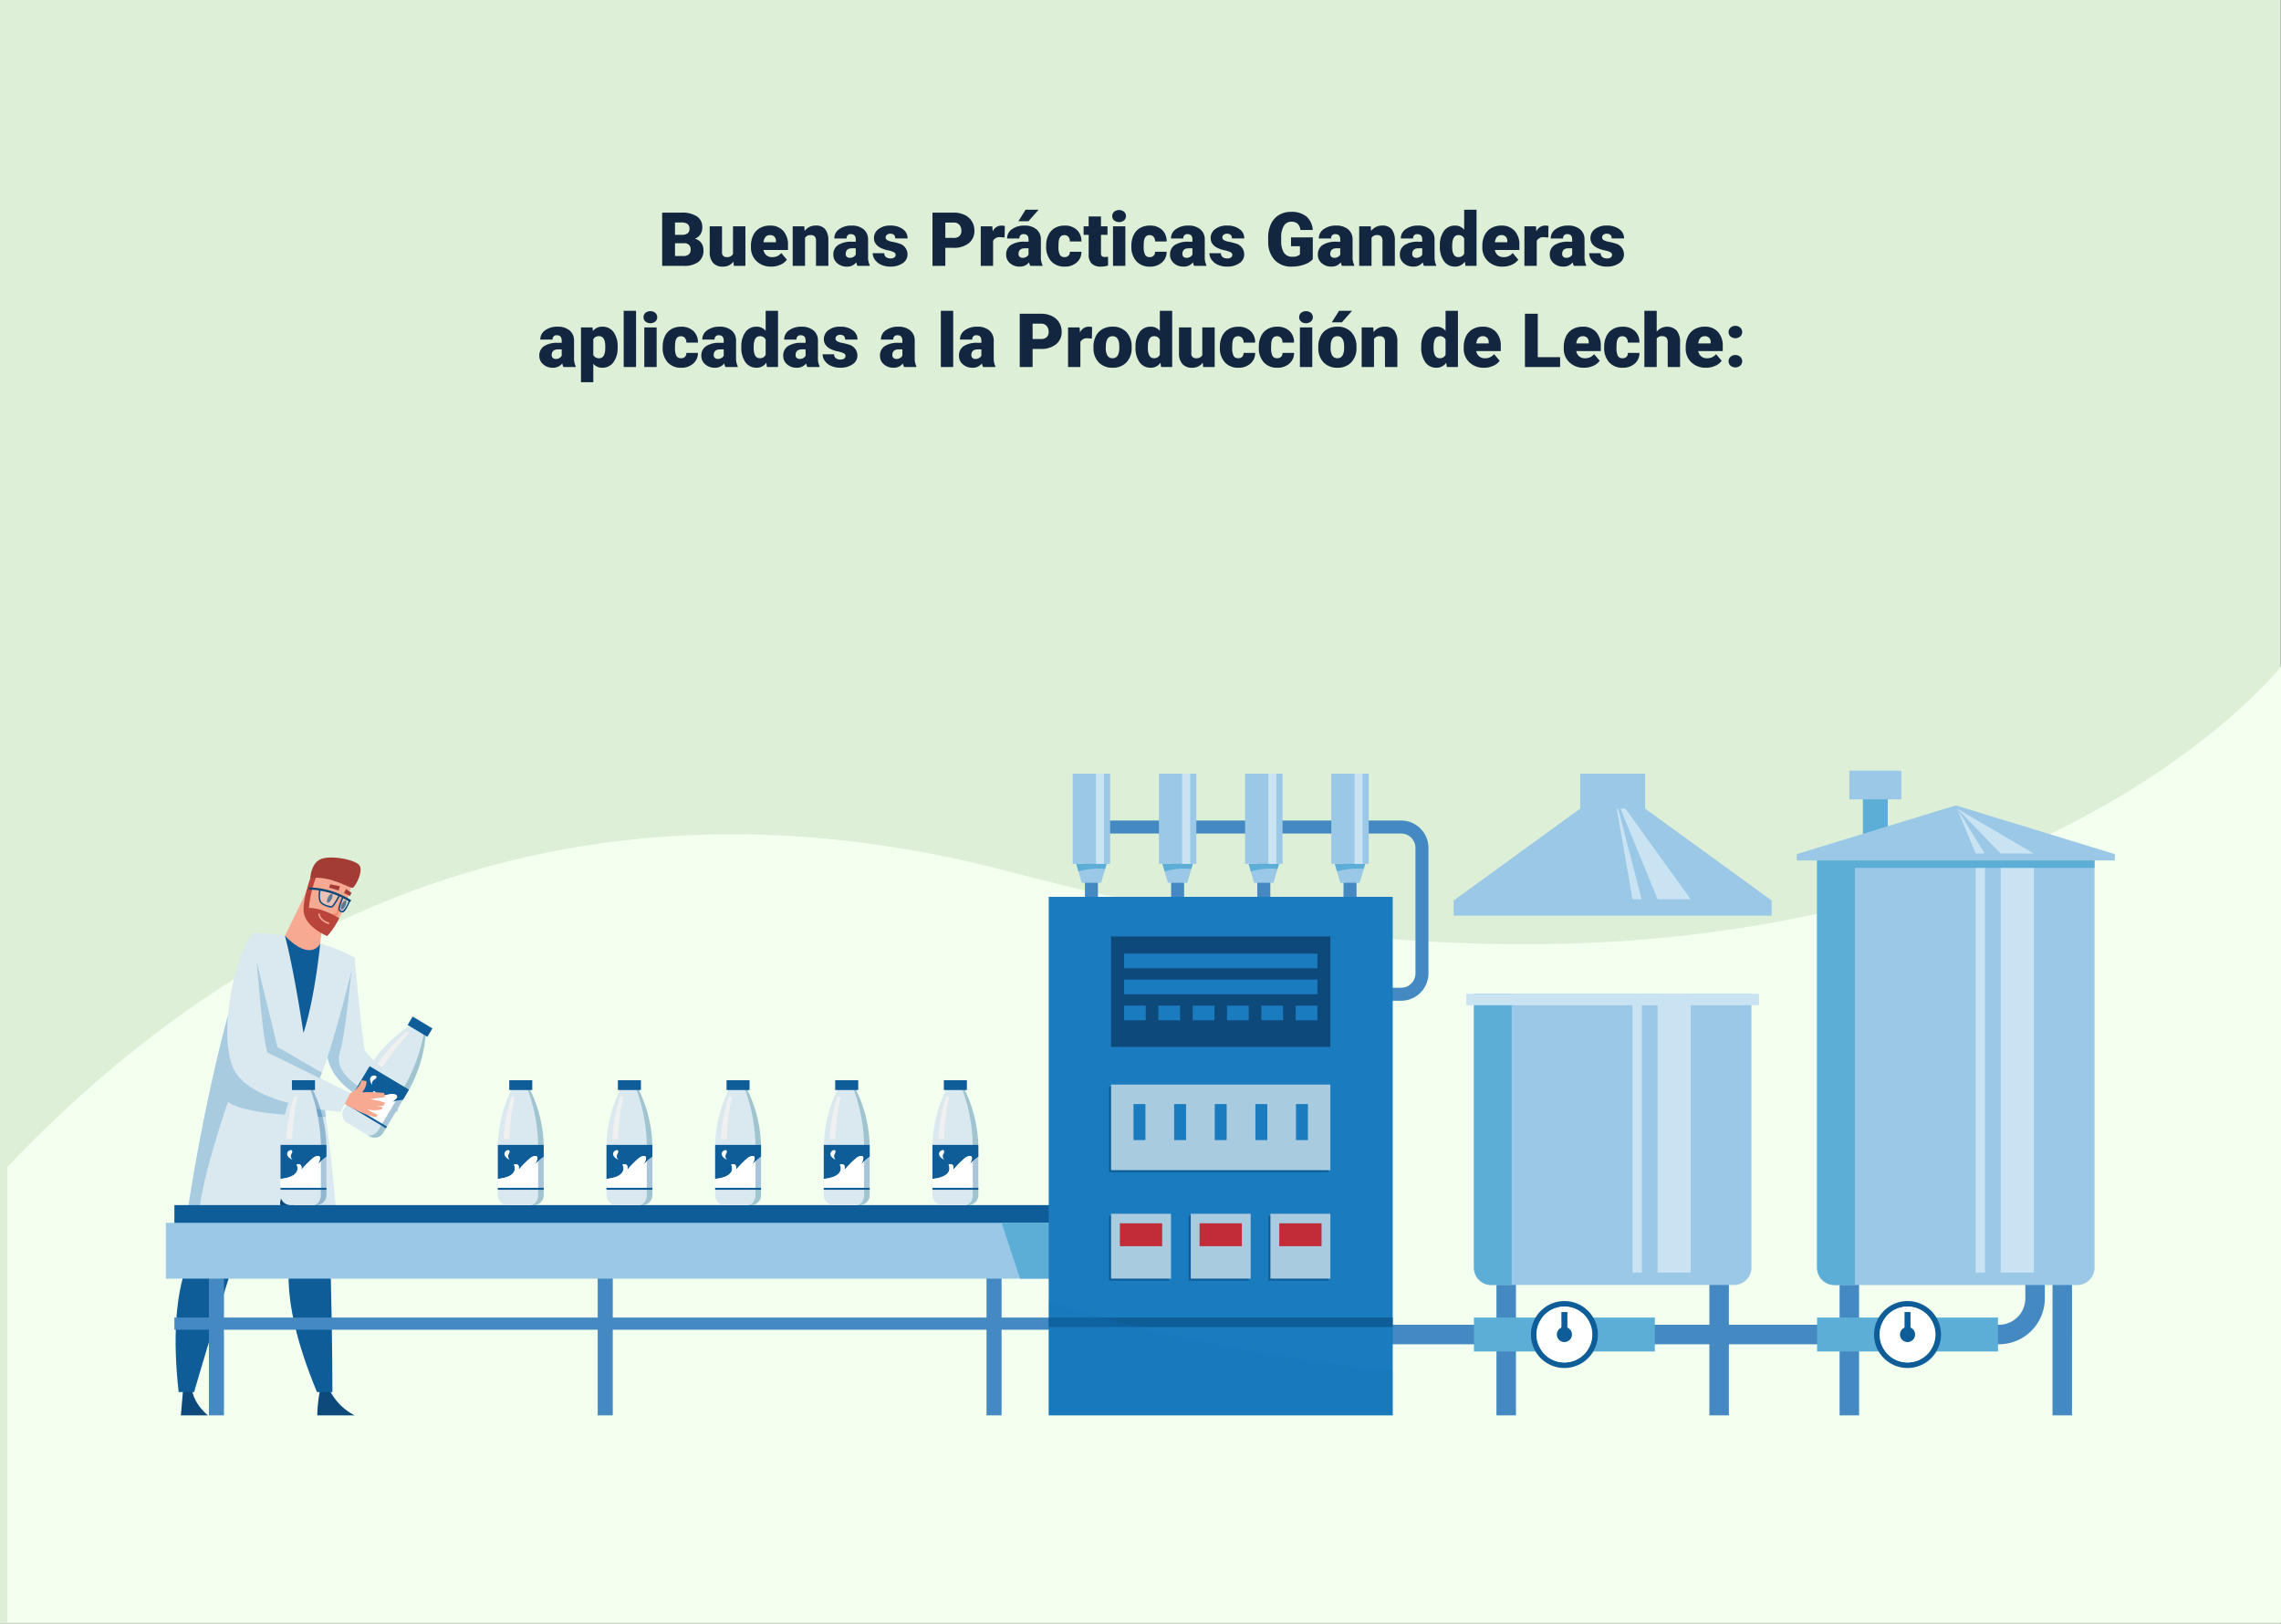 <svg xmlns="http://www.w3.org/2000/svg" xmlns:xlink="http://www.w3.org/1999/xlink" width="609.088" height="433.58" viewBox="0 0 609.088 433.58">
  <rect x="0" y="0" width="609.088" height="433.58" fill="#808080" stroke="none"/>
  <defs>
    <clipPath id="clip-path">
      <rect id="Rectángulo_281707" data-name="Rectángulo 281707" width="520.42" height="172.148" fill="none"/>
    </clipPath>
    <clipPath id="clip-path-2">
      <rect id="Rectángulo_281706" data-name="Rectángulo 281706" width="520.419" height="172.148" fill="none"/>
    </clipPath>
    <clipPath id="clip-path-3">
      <rect id="Rectángulo_281636" data-name="Rectángulo 281636" width="15.756" height="28.157" fill="none"/>
    </clipPath>
    <clipPath id="clip-path-4">
      <rect id="Rectángulo_281638" data-name="Rectángulo 281638" width="2.752" height="3.896" fill="none"/>
    </clipPath>
    <clipPath id="clip-path-5">
      <rect id="Rectángulo_281639" data-name="Rectángulo 281639" width="5.367" height="4.612" fill="none"/>
    </clipPath>
    <clipPath id="clip-path-6">
      <rect id="Rectángulo_281688" data-name="Rectángulo 281688" width="4.447" height="31.316" fill="none"/>
    </clipPath>
    <clipPath id="clip-path-7">
      <rect id="Rectángulo_281691" data-name="Rectángulo 281691" width="4.448" height="31.316" fill="none"/>
    </clipPath>
    <clipPath id="clip-path-12">
      <rect id="Rectángulo_281705" data-name="Rectángulo 281705" width="91.857" height="30.522" fill="none"/>
    </clipPath>
  </defs>
  <g id="Grupo_848033" data-name="Grupo 848033" transform="translate(-181 -1205)">
    <rect id="Rectángulo_281631" data-name="Rectángulo 281631" width="433.58" height="609" transform="translate(181 1638.58) rotate(-90)" fill="#ddefd7"/>
    <path id="Trazado_570937" data-name="Trazado 570937" d="M43.816,19V4.781h5.107A7.232,7.232,0,0,1,53.1,5.787a3.347,3.347,0,0,1,1.431,2.92,3.383,3.383,0,0,1-.508,1.885,2.959,2.959,0,0,1-1.494,1.152,3,3,0,0,1,1.709,1.094,3.18,3.18,0,0,1,.6,1.953,3.765,3.765,0,0,1-1.323,3.14A6.3,6.3,0,0,1,49.588,19Zm3.428-6.045v3.408H49.49a2.136,2.136,0,0,0,1.426-.425,1.487,1.487,0,0,0,.5-1.2,1.576,1.576,0,0,0-1.768-1.787Zm0-2.246h1.787a2.539,2.539,0,0,0,1.6-.411,1.46,1.46,0,0,0,.479-1.185,1.533,1.533,0,0,0-.518-1.3,2.77,2.77,0,0,0-1.67-.4h-1.68Zm15.615,7.148A3.393,3.393,0,0,1,60.037,19.2a3.328,3.328,0,0,1-2.632-1.011,4.251,4.251,0,0,1-.894-2.905V8.434H59.8V15.3a1.183,1.183,0,0,0,1.318,1.357,1.72,1.72,0,0,0,1.611-.811V8.434h3.311V19H62.957Zm10.1,1.338a5.432,5.432,0,0,1-3.936-1.45,5.008,5.008,0,0,1-1.5-3.774V13.7a6.489,6.489,0,0,1,.6-2.861,4.395,4.395,0,0,1,1.753-1.919,5.292,5.292,0,0,1,2.734-.679A4.574,4.574,0,0,1,76.121,9.62a5.43,5.43,0,0,1,1.289,3.853v1.279H70.867a2.372,2.372,0,0,0,.771,1.4,2.3,2.3,0,0,0,1.543.508,2.958,2.958,0,0,0,2.441-1.094l1.5,1.777a4.2,4.2,0,0,1-1.743,1.353A5.891,5.891,0,0,1,72.957,19.2Zm-.371-8.418q-1.445,0-1.719,1.914h3.32v-.254a1.63,1.63,0,0,0-.4-1.226A1.593,1.593,0,0,0,72.586,10.777Zm9.17-2.344.107,1.24a3.583,3.583,0,0,1,3.018-1.436,3.015,3.015,0,0,1,2.466.986,4.7,4.7,0,0,1,.845,2.969V19h-3.3V12.33a1.783,1.783,0,0,0-.322-1.177,1.491,1.491,0,0,0-1.172-.376,1.569,1.569,0,0,0-1.436.762V19H78.67V8.434ZM95.965,19a3.716,3.716,0,0,1-.312-.947A3.06,3.06,0,0,1,93.113,19.2a3.749,3.749,0,0,1-2.539-.9,2.875,2.875,0,0,1-1.045-2.271,2.955,2.955,0,0,1,1.27-2.6,6.468,6.468,0,0,1,3.691-.879h1.016v-.559q0-1.462-1.26-1.462a1.03,1.03,0,0,0-1.172,1.158H89.783a2.95,2.95,0,0,1,1.3-2.487,5.479,5.479,0,0,1,3.325-.956,4.8,4.8,0,0,1,3.193.986,3.429,3.429,0,0,1,1.2,2.705v4.678a4.79,4.79,0,0,0,.449,2.227V19ZM93.9,16.852a1.836,1.836,0,0,0,1.021-.264,1.653,1.653,0,0,0,.581-.6V14.3h-.957q-1.719,0-1.719,1.543a.942.942,0,0,0,.3.728A1.1,1.1,0,0,0,93.9,16.852Zm12.256-.82a.76.76,0,0,0-.439-.674,6.685,6.685,0,0,0-1.67-.527,7.615,7.615,0,0,1-2.031-.718,3.4,3.4,0,0,1-1.221-1.079,2.577,2.577,0,0,1-.42-1.455,2.92,2.92,0,0,1,1.2-2.4,4.948,4.948,0,0,1,3.145-.942,5.482,5.482,0,0,1,3.359.947,2.962,2.962,0,0,1,1.27,2.49h-3.3q0-1.27-1.338-1.27a1.326,1.326,0,0,0-.869.288.892.892,0,0,0-.352.718.819.819,0,0,0,.43.713,4.06,4.06,0,0,0,1.372.449,11.857,11.857,0,0,1,1.655.42,3.007,3.007,0,0,1,2.383,2.939,2.767,2.767,0,0,1-1.284,2.354,5.631,5.631,0,0,1-3.325.908,5.747,5.747,0,0,1-2.422-.488,4.05,4.05,0,0,1-1.66-1.328,3.007,3.007,0,0,1-.6-1.768h3.076a1.272,1.272,0,0,0,.488,1.069,2.009,2.009,0,0,0,1.2.337,1.58,1.58,0,0,0,1.011-.273A.875.875,0,0,0,106.16,16.031Zm13.271-1.855V19H116V4.781h5.674a6.608,6.608,0,0,1,2.886.6,4.526,4.526,0,0,1,1.943,1.709,4.667,4.667,0,0,1,.688,2.515,4.114,4.114,0,0,1-1.489,3.325,6.179,6.179,0,0,1-4.087,1.245Zm0-2.646h2.246a2.118,2.118,0,0,0,1.519-.5,1.85,1.85,0,0,0,.522-1.406,2.287,2.287,0,0,0-.537-1.592,1.9,1.9,0,0,0-1.465-.605h-2.285Zm15.83-.117-1.084-.078a1.947,1.947,0,0,0-1.992.977V19h-3.291V8.434h3.086l.107,1.357A2.548,2.548,0,0,1,134.4,8.238a3.209,3.209,0,0,1,.918.117ZM142.107,19a3.716,3.716,0,0,1-.312-.947,3.06,3.06,0,0,1-2.539,1.143,3.749,3.749,0,0,1-2.539-.9,2.875,2.875,0,0,1-1.045-2.271,2.955,2.955,0,0,1,1.27-2.6,6.468,6.468,0,0,1,3.691-.879h1.016v-.559q0-1.462-1.26-1.462a1.03,1.03,0,0,0-1.172,1.158h-3.291a2.95,2.95,0,0,1,1.3-2.487,5.479,5.479,0,0,1,3.325-.956,4.8,4.8,0,0,1,3.193.986,3.429,3.429,0,0,1,1.2,2.705v4.678a4.79,4.79,0,0,0,.449,2.227V19Zm-2.061-2.148a1.836,1.836,0,0,0,1.021-.264,1.653,1.653,0,0,0,.581-.6V14.3h-.957q-1.719,0-1.719,1.543a.942.942,0,0,0,.3.728A1.1,1.1,0,0,0,140.047,16.852ZM140.867,4h3.477l-2.715,3.066-2.686,0Zm10.371,12.656a1.464,1.464,0,0,0,1.074-.376,1.379,1.379,0,0,0,.371-1.05h3.086a3.653,3.653,0,0,1-1.245,2.852,4.631,4.631,0,0,1-3.208,1.113,4.689,4.689,0,0,1-3.633-1.445,5.7,5.7,0,0,1-1.328-4v-.137a6.436,6.436,0,0,1,.591-2.827,4.3,4.3,0,0,1,1.7-1.885,5.081,5.081,0,0,1,2.637-.659,4.573,4.573,0,0,1,3.271,1.143,4.053,4.053,0,0,1,1.211,3.1h-3.086a1.807,1.807,0,0,0-.4-1.26,1.382,1.382,0,0,0-1.074-.439q-1.279,0-1.494,1.631a11.507,11.507,0,0,0-.068,1.426,4.52,4.52,0,0,0,.381,2.207A1.319,1.319,0,0,0,151.238,16.656Zm9.756-10.85V8.434h1.738v2.285h-1.738v4.834a1.234,1.234,0,0,0,.215.83,1.152,1.152,0,0,0,.85.234,4.828,4.828,0,0,0,.82-.059v2.354a6.074,6.074,0,0,1-1.855.283,3.448,3.448,0,0,1-2.51-.8,3.282,3.282,0,0,1-.811-2.432V10.719h-1.348V8.434H157.7V5.807ZM167.5,19h-3.3V8.434h3.3ZM164,5.7a1.482,1.482,0,0,1,.508-1.159,2.149,2.149,0,0,1,2.637,0,1.482,1.482,0,0,1,.508,1.159,1.482,1.482,0,0,1-.508,1.159,2.149,2.149,0,0,1-2.637,0A1.482,1.482,0,0,1,164,5.7Zm9.99,10.957a1.464,1.464,0,0,0,1.074-.376,1.379,1.379,0,0,0,.371-1.05h3.086a3.653,3.653,0,0,1-1.245,2.852A4.631,4.631,0,0,1,174.07,19.2a4.689,4.689,0,0,1-3.633-1.445,5.7,5.7,0,0,1-1.328-4v-.137a6.436,6.436,0,0,1,.591-2.827A4.3,4.3,0,0,1,171.4,8.9a5.081,5.081,0,0,1,2.637-.659,4.573,4.573,0,0,1,3.271,1.143,4.053,4.053,0,0,1,1.211,3.1h-3.086a1.807,1.807,0,0,0-.4-1.26,1.382,1.382,0,0,0-1.074-.439q-1.279,0-1.494,1.631a11.507,11.507,0,0,0-.068,1.426,4.52,4.52,0,0,0,.381,2.207A1.319,1.319,0,0,0,173.992,16.656ZM185.867,19a3.716,3.716,0,0,1-.312-.947,3.06,3.06,0,0,1-2.539,1.143,3.749,3.749,0,0,1-2.539-.9,2.875,2.875,0,0,1-1.045-2.271,2.955,2.955,0,0,1,1.27-2.6,6.468,6.468,0,0,1,3.691-.879h1.016v-.559q0-1.462-1.26-1.462a1.03,1.03,0,0,0-1.172,1.158h-3.291a2.95,2.95,0,0,1,1.3-2.487,5.479,5.479,0,0,1,3.325-.956,4.8,4.8,0,0,1,3.193.986,3.429,3.429,0,0,1,1.2,2.705v4.678a4.79,4.79,0,0,0,.449,2.227V19Zm-2.061-2.148a1.836,1.836,0,0,0,1.021-.264,1.653,1.653,0,0,0,.581-.6V14.3h-.957q-1.719,0-1.719,1.543a.942.942,0,0,0,.3.728A1.1,1.1,0,0,0,183.807,16.852Zm12.256-.82a.76.76,0,0,0-.439-.674,6.685,6.685,0,0,0-1.67-.527,7.615,7.615,0,0,1-2.031-.718,3.4,3.4,0,0,1-1.221-1.079,2.577,2.577,0,0,1-.42-1.455,2.92,2.92,0,0,1,1.2-2.4,4.948,4.948,0,0,1,3.145-.942,5.482,5.482,0,0,1,3.359.947,2.962,2.962,0,0,1,1.27,2.49h-3.3q0-1.27-1.338-1.27a1.326,1.326,0,0,0-.869.288.892.892,0,0,0-.352.718.819.819,0,0,0,.43.713,4.06,4.06,0,0,0,1.372.449,11.857,11.857,0,0,1,1.655.42,3.007,3.007,0,0,1,2.383,2.939,2.767,2.767,0,0,1-1.284,2.354,5.632,5.632,0,0,1-3.325.908,5.747,5.747,0,0,1-2.422-.488,4.05,4.05,0,0,1-1.66-1.328,3.007,3.007,0,0,1-.6-1.768h3.076a1.272,1.272,0,0,0,.488,1.069,2.009,2.009,0,0,0,1.2.337,1.58,1.58,0,0,0,1.011-.273A.875.875,0,0,0,196.063,16.031Zm21.484,1.211a5.511,5.511,0,0,1-2.314,1.416,9.982,9.982,0,0,1-3.34.537,5.955,5.955,0,0,1-4.463-1.709,6.918,6.918,0,0,1-1.787-4.756l-.01-1.23a8.485,8.485,0,0,1,.742-3.667A5.511,5.511,0,0,1,208.5,5.421a6.008,6.008,0,0,1,3.2-.845,6.3,6.3,0,0,1,4.126,1.216,5.152,5.152,0,0,1,1.714,3.628h-3.3a2.7,2.7,0,0,0-.762-1.7,2.458,2.458,0,0,0-1.66-.508,2.237,2.237,0,0,0-1.992,1.094,5.84,5.84,0,0,0-.713,3.125v.859a5.717,5.717,0,0,0,.728,3.2,2.573,2.573,0,0,0,2.29,1.069,2.88,2.88,0,0,0,1.992-.6V13.756h-2.383V11.4h5.811ZM225.34,19a3.716,3.716,0,0,1-.312-.947,3.06,3.06,0,0,1-2.539,1.143,3.749,3.749,0,0,1-2.539-.9,2.875,2.875,0,0,1-1.045-2.271,2.955,2.955,0,0,1,1.27-2.6,6.468,6.468,0,0,1,3.691-.879h1.016v-.559q0-1.462-1.26-1.462a1.03,1.03,0,0,0-1.172,1.158h-3.291a2.95,2.95,0,0,1,1.3-2.487,5.479,5.479,0,0,1,3.325-.956,4.8,4.8,0,0,1,3.193.986,3.429,3.429,0,0,1,1.2,2.705v4.678a4.79,4.79,0,0,0,.449,2.227V19Zm-2.061-2.148a1.836,1.836,0,0,0,1.021-.264,1.653,1.653,0,0,0,.581-.6V14.3h-.957q-1.719,0-1.719,1.543a.942.942,0,0,0,.3.728A1.1,1.1,0,0,0,223.279,16.852Zm9.746-8.418.107,1.24a3.583,3.583,0,0,1,3.018-1.436,3.015,3.015,0,0,1,2.466.986,4.7,4.7,0,0,1,.845,2.969V19h-3.3V12.33a1.783,1.783,0,0,0-.322-1.177,1.491,1.491,0,0,0-1.172-.376,1.569,1.569,0,0,0-1.436.762V19h-3.291V8.434ZM247.234,19a3.716,3.716,0,0,1-.312-.947,3.06,3.06,0,0,1-2.539,1.143,3.749,3.749,0,0,1-2.539-.9,2.875,2.875,0,0,1-1.045-2.271,2.955,2.955,0,0,1,1.27-2.6,6.468,6.468,0,0,1,3.691-.879h1.016v-.559q0-1.462-1.26-1.462a1.03,1.03,0,0,0-1.172,1.158h-3.291a2.95,2.95,0,0,1,1.3-2.487,5.479,5.479,0,0,1,3.325-.956,4.8,4.8,0,0,1,3.193.986,3.429,3.429,0,0,1,1.2,2.705v4.678a4.79,4.79,0,0,0,.449,2.227V19Zm-2.061-2.148a1.836,1.836,0,0,0,1.021-.264,1.653,1.653,0,0,0,.581-.6V14.3h-.957q-1.719,0-1.719,1.543a.942.942,0,0,0,.3.728A1.1,1.1,0,0,0,245.174,16.852Zm6.309-3.213a6.455,6.455,0,0,1,1.084-3.955,3.568,3.568,0,0,1,3.027-1.445,3.035,3.035,0,0,1,2.383,1.113V4h3.3V19h-2.959l-.166-1.133a3.116,3.116,0,0,1-2.578,1.328,3.562,3.562,0,0,1-2.988-1.445A6.659,6.659,0,0,1,251.482,13.639Zm3.291.205q0,2.813,1.641,2.813a1.62,1.62,0,0,0,1.563-.918V11.715a1.576,1.576,0,0,0-1.543-.937q-1.523,0-1.65,2.461ZM268.26,19.2a5.432,5.432,0,0,1-3.936-1.45,5.008,5.008,0,0,1-1.5-3.774V13.7a6.489,6.489,0,0,1,.6-2.861,4.395,4.395,0,0,1,1.753-1.919,5.292,5.292,0,0,1,2.734-.679,4.574,4.574,0,0,1,3.516,1.382,5.43,5.43,0,0,1,1.289,3.853v1.279H266.17a2.372,2.372,0,0,0,.771,1.4,2.3,2.3,0,0,0,1.543.508,2.958,2.958,0,0,0,2.441-1.094l1.5,1.777a4.2,4.2,0,0,1-1.743,1.353A5.891,5.891,0,0,1,268.26,19.2Zm-.371-8.418q-1.445,0-1.719,1.914h3.32v-.254a1.63,1.63,0,0,0-.4-1.226A1.593,1.593,0,0,0,267.889,10.777Zm12.539.635-1.084-.078a1.947,1.947,0,0,0-1.992.977V19h-3.291V8.434h3.086l.107,1.357a2.548,2.548,0,0,1,2.314-1.553,3.209,3.209,0,0,1,.918.117ZM287.273,19a3.716,3.716,0,0,1-.312-.947,3.06,3.06,0,0,1-2.539,1.143,3.749,3.749,0,0,1-2.539-.9,2.875,2.875,0,0,1-1.045-2.271,2.955,2.955,0,0,1,1.27-2.6,6.468,6.468,0,0,1,3.691-.879h1.016v-.559q0-1.462-1.26-1.462a1.03,1.03,0,0,0-1.172,1.158h-3.291a2.95,2.95,0,0,1,1.3-2.487,5.479,5.479,0,0,1,3.325-.956,4.8,4.8,0,0,1,3.193.986,3.429,3.429,0,0,1,1.2,2.705v4.678a4.79,4.79,0,0,0,.449,2.227V19Zm-2.061-2.148a1.836,1.836,0,0,0,1.021-.264,1.653,1.653,0,0,0,.581-.6V14.3h-.957q-1.719,0-1.719,1.543a.942.942,0,0,0,.3.728A1.1,1.1,0,0,0,285.213,16.852Zm12.256-.82a.76.76,0,0,0-.439-.674,6.685,6.685,0,0,0-1.67-.527,7.615,7.615,0,0,1-2.031-.718,3.4,3.4,0,0,1-1.221-1.079,2.577,2.577,0,0,1-.42-1.455,2.92,2.92,0,0,1,1.2-2.4,4.948,4.948,0,0,1,3.145-.942,5.482,5.482,0,0,1,3.359.947,2.962,2.962,0,0,1,1.27,2.49h-3.3q0-1.27-1.338-1.27a1.326,1.326,0,0,0-.869.288.892.892,0,0,0-.352.718.819.819,0,0,0,.43.713,4.06,4.06,0,0,0,1.372.449,11.856,11.856,0,0,1,1.655.42,3.007,3.007,0,0,1,2.383,2.939,2.767,2.767,0,0,1-1.284,2.354,5.631,5.631,0,0,1-3.325.908,5.747,5.747,0,0,1-2.422-.488,4.05,4.05,0,0,1-1.66-1.328,3.007,3.007,0,0,1-.6-1.768h3.076a1.272,1.272,0,0,0,.488,1.069,2.009,2.009,0,0,0,1.2.337,1.58,1.58,0,0,0,1.011-.273A.875.875,0,0,0,297.469,16.031ZM17.449,46a3.716,3.716,0,0,1-.312-.947A3.06,3.06,0,0,1,14.6,46.2a3.749,3.749,0,0,1-2.539-.9,2.875,2.875,0,0,1-1.045-2.271,2.955,2.955,0,0,1,1.27-2.6,6.468,6.468,0,0,1,3.691-.879H16.99v-.559q0-1.462-1.26-1.462a1.03,1.03,0,0,0-1.172,1.158H11.268a2.95,2.95,0,0,1,1.3-2.487,5.479,5.479,0,0,1,3.325-.956,4.8,4.8,0,0,1,3.193.986,3.429,3.429,0,0,1,1.2,2.705v4.678a4.79,4.79,0,0,0,.449,2.227V46Zm-2.061-2.148a1.836,1.836,0,0,0,1.021-.264,1.653,1.653,0,0,0,.581-.6V41.3h-.957q-1.719,0-1.719,1.543a.942.942,0,0,0,.3.728A1.1,1.1,0,0,0,15.389,43.852Zm16.533-3.057a6.372,6.372,0,0,1-1.108,3.931A3.554,3.554,0,0,1,27.82,46.2a3.046,3.046,0,0,1-2.393-1.064v4.932H22.137V35.434h3.076l.1.977a3.046,3.046,0,0,1,2.49-1.172,3.582,3.582,0,0,1,3.037,1.44,6.45,6.45,0,0,1,1.084,3.96Zm-3.291-.205q0-2.812-1.641-2.812a1.549,1.549,0,0,0-1.562.84v4.16a1.6,1.6,0,0,0,1.582.879q1.572,0,1.621-2.715ZM36.844,46h-3.3V31h3.3Zm5.5,0h-3.3V35.434h3.3Zm-3.5-13.3a1.482,1.482,0,0,1,.508-1.159,2.149,2.149,0,0,1,2.637,0,1.577,1.577,0,0,1,0,2.319,2.149,2.149,0,0,1-2.637,0A1.482,1.482,0,0,1,38.846,32.7Zm9.99,10.957a1.464,1.464,0,0,0,1.074-.376,1.379,1.379,0,0,0,.371-1.05h3.086a3.653,3.653,0,0,1-1.245,2.852A4.631,4.631,0,0,1,48.914,46.2a4.689,4.689,0,0,1-3.633-1.445,5.7,5.7,0,0,1-1.328-4v-.137a6.436,6.436,0,0,1,.591-2.827,4.3,4.3,0,0,1,1.7-1.885,5.081,5.081,0,0,1,2.637-.659,4.573,4.573,0,0,1,3.271,1.143,4.053,4.053,0,0,1,1.211,3.1H50.281a1.807,1.807,0,0,0-.4-1.26,1.382,1.382,0,0,0-1.074-.439q-1.279,0-1.494,1.631a11.507,11.507,0,0,0-.068,1.426,4.52,4.52,0,0,0,.381,2.207A1.319,1.319,0,0,0,48.836,43.656ZM60.711,46a3.716,3.716,0,0,1-.312-.947A3.06,3.06,0,0,1,57.859,46.2a3.749,3.749,0,0,1-2.539-.9,2.875,2.875,0,0,1-1.045-2.271,2.955,2.955,0,0,1,1.27-2.6,6.468,6.468,0,0,1,3.691-.879h1.016v-.559q0-1.462-1.26-1.462a1.03,1.03,0,0,0-1.172,1.158H54.529a2.95,2.95,0,0,1,1.3-2.487,5.479,5.479,0,0,1,3.325-.956,4.8,4.8,0,0,1,3.193.986,3.429,3.429,0,0,1,1.2,2.705v4.678A4.79,4.79,0,0,0,64,45.834V46ZM58.65,43.852a1.836,1.836,0,0,0,1.021-.264,1.653,1.653,0,0,0,.581-.6V41.3h-.957q-1.719,0-1.719,1.543a.942.942,0,0,0,.3.728A1.1,1.1,0,0,0,58.65,43.852Zm6.309-3.213a6.455,6.455,0,0,1,1.084-3.955,3.568,3.568,0,0,1,3.027-1.445,3.035,3.035,0,0,1,2.383,1.113V31h3.3V46H71.795l-.166-1.133A3.116,3.116,0,0,1,69.051,46.2a3.562,3.562,0,0,1-2.988-1.445A6.659,6.659,0,0,1,64.959,40.639Zm3.291.205q0,2.813,1.641,2.813a1.62,1.62,0,0,0,1.563-.918V38.715a1.576,1.576,0,0,0-1.543-.937q-1.523,0-1.65,2.461ZM82.576,46a3.716,3.716,0,0,1-.312-.947A3.06,3.06,0,0,1,79.725,46.2a3.749,3.749,0,0,1-2.539-.9,2.875,2.875,0,0,1-1.045-2.271,2.955,2.955,0,0,1,1.27-2.6,6.468,6.468,0,0,1,3.691-.879h1.016v-.559q0-1.462-1.26-1.462a1.03,1.03,0,0,0-1.172,1.158H76.395a2.95,2.95,0,0,1,1.3-2.487,5.479,5.479,0,0,1,3.325-.956,4.8,4.8,0,0,1,3.193.986,3.429,3.429,0,0,1,1.2,2.705v4.678a4.79,4.79,0,0,0,.449,2.227V46Zm-2.061-2.148a1.836,1.836,0,0,0,1.021-.264,1.653,1.653,0,0,0,.581-.6V41.3H81.16q-1.719,0-1.719,1.543a.942.942,0,0,0,.3.728A1.1,1.1,0,0,0,80.516,43.852Zm12.256-.82a.76.76,0,0,0-.439-.674,6.685,6.685,0,0,0-1.67-.527,7.615,7.615,0,0,1-2.031-.718,3.4,3.4,0,0,1-1.221-1.079,2.577,2.577,0,0,1-.42-1.455,2.92,2.92,0,0,1,1.2-2.4,4.948,4.948,0,0,1,3.145-.942,5.482,5.482,0,0,1,3.359.947,2.962,2.962,0,0,1,1.27,2.49h-3.3q0-1.27-1.338-1.27a1.326,1.326,0,0,0-.869.288.892.892,0,0,0-.352.718.819.819,0,0,0,.43.713,4.06,4.06,0,0,0,1.372.449,11.856,11.856,0,0,1,1.655.42,3.007,3.007,0,0,1,2.383,2.939,2.767,2.767,0,0,1-1.284,2.354,5.631,5.631,0,0,1-3.325.908,5.747,5.747,0,0,1-2.422-.488,4.05,4.05,0,0,1-1.66-1.328,3.007,3.007,0,0,1-.6-1.768h3.076a1.272,1.272,0,0,0,.488,1.069,2.009,2.009,0,0,0,1.2.337,1.58,1.58,0,0,0,1.011-.273A.875.875,0,0,0,92.771,43.031ZM108.416,46a3.716,3.716,0,0,1-.312-.947,3.06,3.06,0,0,1-2.539,1.143,3.749,3.749,0,0,1-2.539-.9,2.875,2.875,0,0,1-1.045-2.271,2.955,2.955,0,0,1,1.27-2.6,6.468,6.468,0,0,1,3.691-.879h1.016v-.559q0-1.462-1.26-1.462a1.03,1.03,0,0,0-1.172,1.158h-3.291a2.95,2.95,0,0,1,1.3-2.487,5.479,5.479,0,0,1,3.325-.956,4.8,4.8,0,0,1,3.193.986,3.429,3.429,0,0,1,1.2,2.705v4.678a4.79,4.79,0,0,0,.449,2.227V46Zm-2.061-2.148a1.836,1.836,0,0,0,1.021-.264,1.653,1.653,0,0,0,.581-.6V41.3H107q-1.719,0-1.719,1.543a.942.942,0,0,0,.3.728A1.1,1.1,0,0,0,106.355,43.852ZM121.531,46h-3.3V31h3.3Zm7.979,0a3.716,3.716,0,0,1-.312-.947,3.06,3.06,0,0,1-2.539,1.143,3.749,3.749,0,0,1-2.539-.9,2.875,2.875,0,0,1-1.045-2.271,2.955,2.955,0,0,1,1.27-2.6,6.468,6.468,0,0,1,3.691-.879h1.016v-.559q0-1.462-1.26-1.462a1.03,1.03,0,0,0-1.172,1.158h-3.291a2.95,2.95,0,0,1,1.3-2.487,5.479,5.479,0,0,1,3.325-.956,4.8,4.8,0,0,1,3.193.986,3.429,3.429,0,0,1,1.2,2.705v4.678a4.79,4.79,0,0,0,.449,2.227V46Zm-2.061-2.148a1.836,1.836,0,0,0,1.021-.264,1.652,1.652,0,0,0,.581-.6V41.3h-.957q-1.719,0-1.719,1.543a.942.942,0,0,0,.3.728A1.1,1.1,0,0,0,127.449,43.852Zm15.283-2.676V46H139.3V31.781h5.674a6.609,6.609,0,0,1,2.886.6,4.526,4.526,0,0,1,1.943,1.709,4.667,4.667,0,0,1,.688,2.515,4.114,4.114,0,0,1-1.489,3.325,6.179,6.179,0,0,1-4.087,1.245Zm0-2.646h2.246a2.118,2.118,0,0,0,1.519-.5,1.85,1.85,0,0,0,.522-1.406,2.287,2.287,0,0,0-.537-1.592,1.9,1.9,0,0,0-1.465-.605h-2.285Zm15.83-.117-1.084-.078a1.947,1.947,0,0,0-1.992.977V46H152.2V35.434h3.086l.107,1.357a2.548,2.548,0,0,1,2.314-1.553,3.209,3.209,0,0,1,.918.117Zm.42,2.207A6.236,6.236,0,0,1,159.6,37.8a4.4,4.4,0,0,1,1.768-1.9,5.323,5.323,0,0,1,2.705-.664,4.858,4.858,0,0,1,3.74,1.47,5.64,5.64,0,0,1,1.367,4v.117a5.472,5.472,0,0,1-1.372,3.921,4.871,4.871,0,0,1-3.716,1.45,4.927,4.927,0,0,1-3.623-1.353,5.29,5.29,0,0,1-1.475-3.667Zm3.291.205a3.932,3.932,0,0,0,.459,2.148,1.529,1.529,0,0,0,1.357.684q1.758,0,1.8-2.705v-.332q0-2.842-1.816-2.842-1.65,0-1.787,2.451Zm7.939-.186a6.455,6.455,0,0,1,1.084-3.955,3.568,3.568,0,0,1,3.027-1.445,3.035,3.035,0,0,1,2.383,1.113V31h3.3V46h-2.959l-.166-1.133A3.116,3.116,0,0,1,174.3,46.2a3.562,3.562,0,0,1-2.988-1.445A6.659,6.659,0,0,1,170.213,40.639Zm3.291.205q0,2.813,1.641,2.813a1.62,1.62,0,0,0,1.563-.918V38.715a1.576,1.576,0,0,0-1.543-.937q-1.523,0-1.65,2.461Zm14.668,4.014A3.393,3.393,0,0,1,185.35,46.2a3.328,3.328,0,0,1-2.632-1.011,4.251,4.251,0,0,1-.894-2.905V35.434h3.291V42.3a1.183,1.183,0,0,0,1.318,1.357,1.72,1.72,0,0,0,1.611-.811V35.434h3.311V46H188.27Zm9.453-1.2a1.464,1.464,0,0,0,1.074-.376,1.379,1.379,0,0,0,.371-1.05h3.086a3.653,3.653,0,0,1-1.245,2.852A4.631,4.631,0,0,1,197.7,46.2a4.689,4.689,0,0,1-3.633-1.445,5.7,5.7,0,0,1-1.328-4v-.137a6.436,6.436,0,0,1,.591-2.827,4.3,4.3,0,0,1,1.7-1.885,5.081,5.081,0,0,1,2.637-.659,4.573,4.573,0,0,1,3.271,1.143,4.053,4.053,0,0,1,1.211,3.1H199.07a1.807,1.807,0,0,0-.4-1.26,1.382,1.382,0,0,0-1.074-.439q-1.279,0-1.494,1.631a11.507,11.507,0,0,0-.068,1.426,4.52,4.52,0,0,0,.381,2.207A1.319,1.319,0,0,0,197.625,43.656Zm10.391,0a1.464,1.464,0,0,0,1.074-.376,1.379,1.379,0,0,0,.371-1.05h3.086a3.653,3.653,0,0,1-1.245,2.852,4.631,4.631,0,0,1-3.208,1.113,4.689,4.689,0,0,1-3.633-1.445,5.7,5.7,0,0,1-1.328-4v-.137a6.436,6.436,0,0,1,.591-2.827,4.3,4.3,0,0,1,1.7-1.885,5.081,5.081,0,0,1,2.637-.659,4.573,4.573,0,0,1,3.271,1.143,4.053,4.053,0,0,1,1.211,3.1h-3.086a1.807,1.807,0,0,0-.4-1.26,1.382,1.382,0,0,0-1.074-.439q-1.279,0-1.494,1.631a11.507,11.507,0,0,0-.068,1.426,4.52,4.52,0,0,0,.381,2.207A1.319,1.319,0,0,0,208.016,43.656ZM217.41,46h-3.3V35.434h3.3Zm-3.5-13.3a1.482,1.482,0,0,1,.508-1.159,2.149,2.149,0,0,1,2.637,0,1.577,1.577,0,0,1,0,2.319,2.149,2.149,0,0,1-2.637,0A1.482,1.482,0,0,1,213.914,32.7Zm5.107,7.92a6.236,6.236,0,0,1,.615-2.817,4.4,4.4,0,0,1,1.768-1.9,5.323,5.323,0,0,1,2.705-.664,4.858,4.858,0,0,1,3.74,1.47,5.64,5.64,0,0,1,1.367,4v.117a5.472,5.472,0,0,1-1.372,3.921,4.871,4.871,0,0,1-3.716,1.45,4.927,4.927,0,0,1-3.623-1.353,5.29,5.29,0,0,1-1.475-3.667Zm3.291.205a3.932,3.932,0,0,0,.459,2.148,1.529,1.529,0,0,0,1.357.684q1.758,0,1.8-2.705v-.332q0-2.842-1.816-2.842-1.65,0-1.787,2.451ZM224.559,31h3.477l-2.715,3.066-2.686,0Zm9.131,4.434.107,1.24a3.583,3.583,0,0,1,3.018-1.436,3.015,3.015,0,0,1,2.466.986,4.7,4.7,0,0,1,.845,2.969V46h-3.3V39.33a1.783,1.783,0,0,0-.322-1.177,1.491,1.491,0,0,0-1.172-.376,1.569,1.569,0,0,0-1.436.762V46H230.6V35.434Zm12.822,5.205a6.455,6.455,0,0,1,1.084-3.955,3.568,3.568,0,0,1,3.027-1.445,3.035,3.035,0,0,1,2.383,1.113V31h3.3V46h-2.959l-.166-1.133A3.116,3.116,0,0,1,250.6,46.2a3.562,3.562,0,0,1-2.988-1.445A6.659,6.659,0,0,1,246.512,40.639Zm3.291.205q0,2.813,1.641,2.813a1.62,1.62,0,0,0,1.563-.918V38.715a1.576,1.576,0,0,0-1.543-.937q-1.523,0-1.65,2.461ZM263.289,46.2a5.432,5.432,0,0,1-3.936-1.45,5.008,5.008,0,0,1-1.5-3.774V40.7a6.489,6.489,0,0,1,.6-2.861,4.395,4.395,0,0,1,1.753-1.919,5.292,5.292,0,0,1,2.734-.679,4.574,4.574,0,0,1,3.516,1.382,5.43,5.43,0,0,1,1.289,3.853v1.279H261.2a2.372,2.372,0,0,0,.771,1.4,2.3,2.3,0,0,0,1.543.508,2.958,2.958,0,0,0,2.441-1.094l1.5,1.777a4.2,4.2,0,0,1-1.743,1.353A5.891,5.891,0,0,1,263.289,46.2Zm-.371-8.418q-1.445,0-1.719,1.914h3.32v-.254a1.63,1.63,0,0,0-.4-1.226A1.593,1.593,0,0,0,262.918,37.777Zm14.707,5.586h5.967V46H274.2V31.781h3.428ZM290,46.2a5.432,5.432,0,0,1-3.936-1.45,5.008,5.008,0,0,1-1.5-3.774V40.7a6.489,6.489,0,0,1,.6-2.861,4.395,4.395,0,0,1,1.753-1.919,5.292,5.292,0,0,1,2.734-.679,4.574,4.574,0,0,1,3.516,1.382,5.43,5.43,0,0,1,1.289,3.853v1.279h-6.543a2.372,2.372,0,0,0,.771,1.4,2.3,2.3,0,0,0,1.543.508,2.958,2.958,0,0,0,2.441-1.094l1.5,1.777a4.2,4.2,0,0,1-1.743,1.353A5.891,5.891,0,0,1,290,46.2Zm-.371-8.418q-1.445,0-1.719,1.914h3.32v-.254a1.63,1.63,0,0,0-.4-1.226A1.593,1.593,0,0,0,289.627,37.777Zm10.615,5.879a1.464,1.464,0,0,0,1.074-.376,1.379,1.379,0,0,0,.371-1.05h3.086a3.653,3.653,0,0,1-1.245,2.852A4.631,4.631,0,0,1,300.32,46.2a4.689,4.689,0,0,1-3.633-1.445,5.7,5.7,0,0,1-1.328-4v-.137a6.436,6.436,0,0,1,.591-2.827,4.3,4.3,0,0,1,1.7-1.885,5.081,5.081,0,0,1,2.637-.659,4.573,4.573,0,0,1,3.271,1.143,4.053,4.053,0,0,1,1.211,3.1h-3.086a1.806,1.806,0,0,0-.4-1.26,1.382,1.382,0,0,0-1.074-.439q-1.279,0-1.494,1.631a11.51,11.51,0,0,0-.068,1.426,4.52,4.52,0,0,0,.381,2.207A1.319,1.319,0,0,0,300.242,43.656Zm9.141-7.09a3.612,3.612,0,0,1,5.332-.293,4.651,4.651,0,0,1,.908,3.057V46h-3.3V39.408a1.86,1.86,0,0,0-.342-1.235,1.469,1.469,0,0,0-1.162-.4,1.582,1.582,0,0,0-1.436.645V46h-3.291V31h3.291ZM322.566,46.2a5.432,5.432,0,0,1-3.936-1.45,5.008,5.008,0,0,1-1.5-3.774V40.7a6.489,6.489,0,0,1,.6-2.861,4.395,4.395,0,0,1,1.753-1.919,5.292,5.292,0,0,1,2.734-.679,4.574,4.574,0,0,1,3.516,1.382,5.43,5.43,0,0,1,1.289,3.853v1.279h-6.543a2.372,2.372,0,0,0,.771,1.4,2.3,2.3,0,0,0,1.543.508,2.958,2.958,0,0,0,2.441-1.094l1.5,1.777a4.2,4.2,0,0,1-1.743,1.353A5.891,5.891,0,0,1,322.566,46.2Zm-.371-8.418q-1.445,0-1.719,1.914h3.32v-.254a1.63,1.63,0,0,0-.4-1.226A1.593,1.593,0,0,0,322.2,37.777Zm8.193,5.029a1.874,1.874,0,0,1,1.3.464,1.619,1.619,0,0,1,0,2.373,2.049,2.049,0,0,1-2.6,0,1.618,1.618,0,0,1,0-2.363A1.858,1.858,0,0,1,330.389,42.807Zm0-7.793a1.874,1.874,0,0,1,1.3.464,1.619,1.619,0,0,1,0,2.373,2.049,2.049,0,0,1-2.6,0,1.618,1.618,0,0,1,0-2.363A1.858,1.858,0,0,1,330.389,35.014Z" transform="translate(314 1257)" fill="#12263f"/>
    <path id="Intersección_1" data-name="Intersección 1" d="M-1700.516,12133.581v-121.662c56.271-59.337,144.021-111.537,268.333-78.655,244.741,64.735,338.756-54.955,338.756-54.955v255.272Z" transform="translate(1883.516 -10495.309)" fill="#f3ffef"/>
    <g id="Grupo_847640" data-name="Grupo 847640" transform="translate(225.29 1410.807)">
      <g id="Grupo_847639" data-name="Grupo 847639" clip-path="url(#clip-path)">
        <g id="Grupo_847638" data-name="Grupo 847638">
          <g id="Grupo_847637" data-name="Grupo 847637" clip-path="url(#clip-path-2)">
            <path id="Trazado_569562" data-name="Trazado 569562" d="M132.088,526.391a15.162,15.162,0,0,0,6.87,7.159h-9.98a43.162,43.162,0,0,1,.8-7.159Z" transform="translate(-88.552 -361.403)" fill="#0d497b"/>
            <path id="Trazado_569563" data-name="Trazado 569563" d="M15.732,526.391s.111,3.58,4.27,7.159h-7.2l.612-7.159Z" transform="translate(-8.792 -361.403)" fill="#0d497b"/>
            <path id="Trazado_569564" data-name="Trazado 569564" d="M14.164,318.67,20,279.51H46.925c3.254,26.251,3.254,78.321,3.254,78.321H46.057c-11.5-27.553-6.508-38.184-6.508-38.184l-6.639-24.082c-11.963,35.371-19.668,62.266-19.668,62.266H9.119c-3.416-30.374,5.045-39.16,5.045-39.16" transform="translate(-5.703 -191.902)" fill="#0e5d98"/>
            <path id="Trazado_569565" data-name="Trazado 569565" d="M28.006,316.543l5.515-37.033H60.449c1.246,10.052,2.015,23.889,2.489,37.14-2.507.462-6.115,1.032-10.3,1.408l-6.2-22.494c-2.739,8.1-5.251,15.743-7.5,22.732a54.548,54.548,0,0,1-10.926-1.754" transform="translate(-19.228 -191.902)" fill="#0d497b"/>
            <path id="Trazado_569566" data-name="Trazado 569566" d="M143.992,159.3s1.882,20.972,2.748,24.878l10.077,11.281-1.486,4.99s-16.414-3.7-18.588-14.548c-2.286-11.406,5.108-24.577,7.248-26.6" transform="translate(-93.586 -109.369)" fill="#dae8f0"/>
            <path id="Trazado_569567" data-name="Trazado 569567" d="M155.6,205.049l-.27.906s-16.414-3.7-18.588-14.548c-1.821-9.087,2.5-19.289,5.416-24.087l1,.921s-1.711,17.537-3.009,21.443c-1.265,3.808-.142,8.3,15.447,15.365" transform="translate(-93.585 -114.877)" fill="#a8cbe0"/>
            <path id="Trazado_569568" data-name="Trazado 569568" d="M62.762,144.724s-5.424,23.142-9.185,31.82c0,0,3.4,21.984,4.592,40.787H46.924l-.94-20.828-4.779,20.828s-13.084.289-23.208-3.761c0,0,6.635-46.573,18.071-75.5,0,0,16.208.579,26.694,6.653" transform="translate(-12.356 -94.795)" fill="#dae8f0"/>
            <path id="Trazado_569569" data-name="Trazado 569569" d="M18,225.053s5.883-41.287,16.116-70.259l2.544,2.725,5.495,22.552,11.883,6.847c-.154.388-.307.764-.457,1.108,0,0,.666,4.31,1.512,10.739-5.476-.136-22.269-.814-26.147-4.07,0,0-7.907,22.784-7.817,31.45-1.061-.324-2.11-.685-3.127-1.093" transform="translate(-12.356 -106.277)" fill="#a8cbe0"/>
            <path id="Trazado_569570" data-name="Trazado 569570" d="M166.442,233.761l-6.45,10.762c-.759,1.268-2.147,1.828-3.1,1.254l-5.223-3.13a2.666,2.666,0,0,1-.912-3.661l6.449-10.762a35.674,35.674,0,0,1,11.627-11.8l3.352,2.009a45.344,45.344,0,0,1-5.74,15.328" transform="translate(-103.241 -148.59)" fill="#dae8f0"/>
            <path id="Trazado_569571" data-name="Trazado 569571" d="M173.473,258.712l-1.231,2.054a17.983,17.983,0,0,0-2.982.54c1-.609,1.4-1.04,1.446-1.362.062-.476-.629-.816-1.657-.745A29.25,29.25,0,0,0,164.7,260.3c.094-.1.982-1,.239-1.588-.794-.625-.6.088-.726.368s-.842,2.593-5.386.516a1.185,1.185,0,0,1-.141-.068l4.269-7.124c.132-.219.275-.432.417-.653l10.476,6.277c-.129.229-.242.459-.374.679" transform="translate(-108.949 -172.847)" fill="#0e5d98"/>
            <path id="Trazado_569572" data-name="Trazado 569572" d="M160.777,262.293s-.955-1.282-.393-2.141,2.464-.313,1.028.616a1.244,1.244,0,0,0-.635,1.525m5.2,4.483c1-.609,1.4-1.04,1.446-1.362.062-.476-.629-.816-1.657-.745a29.291,29.291,0,0,0-4.348,1.105c.094-.1.982-1,.239-1.588-.794-.625-.6.088-.726.368s-.842,2.593-5.386.516a1.177,1.177,0,0,1-.141-.068l-1.5,2.5,10.518,6.3,4.536-7.569a17.979,17.979,0,0,0-2.982.54" transform="translate(-105.669 -178.317)" fill="#fff"/>
            <rect id="Rectángulo_281635" data-name="Rectángulo 281635" width="0.528" height="12.26" transform="matrix(0.514, -0.858, 0.858, 0.514, 48.24, 89.184)" fill="#0e5d98"/>
            <path id="Trazado_569573" data-name="Trazado 569573" d="M188.674,222.743a66.007,66.007,0,0,0-7.06,9.087l-1.329-.8a44.9,44.9,0,0,1,7.67-8.722Z" transform="translate(-123.778 -152.632)" fill="#f0f0f0"/>
            <g id="Grupo_847609" data-name="Grupo 847609" transform="translate(53.648 69.843)" opacity="0.36" style="mix-blend-mode: multiply;isolation: isolate">
              <g id="Grupo_847608" data-name="Grupo 847608">
                <g id="Grupo_847607" data-name="Grupo 847607" clip-path="url(#clip-path-3)">
                  <path id="Trazado_569574" data-name="Trazado 569574" d="M182,238.928l-6.449,10.762a2.669,2.669,0,0,1-3.665.918l-.719-.431c.957.573,2.344.013,3.1-1.254l6.449-10.762a45.345,45.345,0,0,0,5.74-15.328l.463.277A35.767,35.767,0,0,1,182,238.928" transform="translate(-171.163 -222.833)" fill="#0e5d98"/>
                </g>
              </g>
            </g>
            <rect id="Rectángulo_281637" data-name="Rectángulo 281637" width="2.62" height="6.15" transform="translate(64.554 67.901) rotate(-59.066)" fill="#0e5d98"/>
            <path id="Trazado_569575" data-name="Trazado 569575" d="M161.968,270.606l-1.844.152s1.008.134,1.647.228l-.326.629a8.83,8.83,0,0,1-3.773-.032,16.036,16.036,0,0,0,2.743,1.42l-.339.655c-3.54-.483-8.806-3.759-8.806-3.759l.828-2.291a5.742,5.742,0,0,0,4.033-3.779l1.255.183c.271,1.282-1.094,3.016-1.094,3.016a32.47,32.47,0,0,1,5.874.186l.128,1.157a21.685,21.685,0,0,0-3.9.522,20.383,20.383,0,0,1,4.008.881Z" transform="translate(-103.858 -181.136)" fill="#f7a992"/>
            <path id="Trazado_569576" data-name="Trazado 569576" d="M59.6,138.071s1.889,28.059,3.408,31.965l22.13,10.848-2.6,4.99s-25.167-1.519-28.976-12.366C49.552,162.1,55.848,140.1,59.6,138.071" transform="translate(-35.888 -94.795)" fill="#dae8f0"/>
            <path id="Trazado_569577" data-name="Trazado 569577" d="M110.885,142.785c0,.043-1.451,14.781-4.484,23.88,0,0-2.493-16.839-4.935-25.92a73.569,73.569,0,0,1,9.418,2.041" transform="translate(-69.664 -96.63)" fill="#0e5d98"/>
            <path id="Trazado_569578" data-name="Trazado 569578" d="M101.466,112.148,107.8,99.093l4.168,5.238-1.085,9.857s-2.348,5.125-9.418-2.041" transform="translate(-69.663 -68.034)" fill="#f7a992"/>
            <path id="Trazado_569579" data-name="Trazado 569579" d="M124.068,82.011c2.091.118,8.392.684,9.615,3.238a45.3,45.3,0,0,1-3.7,10.406c-1.362-.821-4.827-2.694-8.094-2.694a41.062,41.062,0,0,1,2.182-10.95" transform="translate(-83.683 -56.306)" fill="#f7a992"/>
            <path id="Trazado_569580" data-name="Trazado 569580" d="M120.238,81.916s1.194.006,1.618.03a30.743,30.743,0,0,0-3.121,10.95c3.266,0,6.732,1.873,8.094,2.694a19.083,19.083,0,0,1-3.214,4.812s-6.318-2.538-6.318-7.048,2.941-11.438,2.941-11.438" transform="translate(-80.532 -56.241)" fill="#b8443c"/>
            <path id="Trazado_569581" data-name="Trazado 569581" d="M143.171,107.72l-.98,4.461-1.487-.04,1.11.552.769-.267Z" transform="translate(-96.603 -73.957)" fill="#f0856c"/>
            <path id="Trazado_569582" data-name="Trazado 569582" d="M137.52,105.765c-.321.657-.365,1.295-.1,1.426s.745-.3,1.066-.952.365-1.3.1-1.426-.745.3-1.066.952" transform="translate(-94.229 -71.945)" fill="#0a3557"/>
            <path id="Trazado_569583" data-name="Trazado 569583" d="M149.306,111.533c-.321.657-.365,1.295-.1,1.426s.745-.3,1.066-.952.365-1.295.1-1.426-.745.3-1.066.952" transform="translate(-102.321 -75.905)" fill="#0a3557"/>
            <g id="Grupo_847612" data-name="Grupo 847612" transform="translate(46.267 33.753)" opacity="0.38">
              <g id="Grupo_847611" data-name="Grupo 847611">
                <g id="Grupo_847610" data-name="Grupo 847610" clip-path="url(#clip-path-4)">
                  <path id="Trazado_569584" data-name="Trazado 569584" d="M147.646,111.05a.926.926,0,0,0,.973.522c.31-.067,1.094-1.145,1.749-2.91,0,0-.674-.435-1.745-.973-.38.918-1.172,2.925-.976,3.361" transform="translate(-147.615 -107.689)" fill="#dae8f0"/>
                </g>
              </g>
            </g>
            <path id="Trazado_569585" data-name="Trazado 569585" d="M148.052,111.189a1.134,1.134,0,0,1-1.016-.651c-.063-.139-.249-.563.974-3.515l.081-.195.188.095c1.068.536,1.735.965,1.763.983l.132.085-.055.148c-.594,1.6-1.425,2.933-1.892,3.033a.89.89,0,0,1-.176.017m.239-3.82c-.789,1.932-.979,2.829-.9,3.009h0a.733.733,0,0,0,.754.409,6.1,6.1,0,0,0,1.548-2.637c-.225-.138-.724-.434-1.4-.783" transform="translate(-100.917 -73.345)" fill="#0d497b"/>
            <path id="Trazado_569586" data-name="Trazado 569586" d="M139.111,97.654l2.537.756.341-1.143-2.607-.521Z" transform="translate(-95.509 -66.423)" fill="#a33c35"/>
            <path id="Trazado_569587" data-name="Trazado 569587" d="M153.338,102.664l-1.578-.81.545-1.061,1.466,1.028Z" transform="translate(-104.193 -69.201)" fill="#a33c35"/>
            <path id="Trazado_569588" data-name="Trazado 569588" d="M132.675,124.473c-.11-.029-2.691-.746-2.864-2.853l.391-.032c.15,1.835,2.551,2.5,2.575,2.507Z" transform="translate(-89.124 -83.478)" fill="#f7a992"/>
            <g id="Grupo_847615" data-name="Grupo 847615" transform="translate(40.959 31.749)" opacity="0.38">
              <g id="Grupo_847614" data-name="Grupo 847614">
                <g id="Grupo_847613" data-name="Grupo 847613" clip-path="url(#clip-path-5)">
                  <path id="Trazado_569589" data-name="Trazado 569589" d="M130.9,104.37c.49,1.047,2.549,1.537,3.07,1.537.4,0,1.569-2.106,2.079-3.063A17.673,17.673,0,0,0,130.9,101.3a6.116,6.116,0,0,0,0,3.074" transform="translate(-130.678 -101.296)" fill="#dae8f0"/>
                </g>
              </g>
            </g>
            <path id="Trazado_569590" data-name="Trazado 569590" d="M133.537,105.634c-.577,0-2.716-.514-3.248-1.65a6.206,6.206,0,0,1-.013-3.2l.041-.168.172.019A18.062,18.062,0,0,1,135.7,102.2l.19.087-.1.184c-1.687,3.167-2.082,3.167-2.251,3.167m-2.917-4.591a5.459,5.459,0,0,0,.024,2.775h0c.43.919,2.339,1.425,2.893,1.425.134-.043.68-.681,1.807-2.774a17.679,17.679,0,0,0-4.723-1.425" transform="translate(-89.29 -69.077)" fill="#0d497b"/>
            <path id="Trazado_569591" data-name="Trazado 569591" d="M132.793,103.348a21.032,21.032,0,0,0-10.989-3.329l0-.588h.133a21.715,21.715,0,0,1,11.2,3.436Z" transform="translate(-83.624 -68.265)" fill="#0d497b"/>
            <path id="Trazado_569592" data-name="Trazado 569592" d="M134.519,82.007c-.631.523-5.533-3.233-11.415-2.58,0,0,.076-3.63,2.559-4.937s9.608,0,10.588,1.634-.981,5.259-1.732,5.882" transform="translate(-84.519 -50.777)" fill="#a33c35"/>
            <path id="Trazado_569593" data-name="Trazado 569593" d="M1187.1,440.524H1016.1v-5.207H1187.1a7.052,7.052,0,0,0,7.045-7.045v-9.729h5.207v9.729a12.266,12.266,0,0,1-12.252,12.252" transform="translate(-697.618 -287.359)" fill="#4489c2"/>
            <path id="Trazado_569594" data-name="Trazado 569594" d="M1487.979,427.551h-5.207V383.88a23.068,23.068,0,0,0-.789-6.672H1431.91a23.052,23.052,0,0,0-.789,6.672v43.671h-5.207V383.88a31.674,31.674,0,0,1,.736-7.175c.76-3.121,2.148-4.7,4.127-4.7h52.341c1.978,0,3.367,1.583,4.127,4.7a31.689,31.689,0,0,1,.736,7.175Z" transform="translate(-978.985 -255.404)" fill="#4489c2"/>
            <path id="Trazado_569595" data-name="Trazado 569595" d="M1406.727,75.218V184.345a4.634,4.634,0,0,0,4.634,4.634h64.827a4.633,4.633,0,0,0,4.634-4.634V75.218Z" transform="translate(-965.813 -51.642)" fill="#9ac8e6"/>
            <rect id="Rectángulo_281640" data-name="Rectángulo 281640" width="48.313" height="9.057" transform="translate(440.914 146.034)" fill="#5caed6"/>
            <path id="Trazado_569596" data-name="Trazado 569596" d="M1455.287,460.791a8.936,8.936,0,1,0,8.937-8.937,8.952,8.952,0,0,0-8.937,8.937m1.487,0a7.45,7.45,0,1,1,7.45,7.45,7.457,7.457,0,0,1-7.45-7.45" transform="translate(-999.153 -310.228)" fill="#0e5d98"/>
            <path id="Trazado_569597" data-name="Trazado 569597" d="M1460.03,464.048a7.45,7.45,0,1,0,7.45-7.45,7.457,7.457,0,0,0-7.45,7.45" transform="translate(-1002.409 -313.485)" fill="#fff"/>
            <path id="Trazado_569598" data-name="Trazado 569598" d="M1478.586,465.371v-4.149h1.6v4.149a2.015,2.015,0,1,1-1.6,0" transform="translate(-1014.314 -316.66)" fill="#0e5d98"/>
            <path id="Trazado_569599" data-name="Trazado 569599" d="M1541.815,185.673h2.5V75.218h-2.5Zm6.691,0h8.852V75.218h-8.852Z" transform="translate(-1058.56 -51.642)" fill="#c9e3f3"/>
            <path id="Trazado_569600" data-name="Trazado 569600" d="M1406.727,75.218V184.345a4.634,4.634,0,0,0,4.634,4.634h5.459V77.6h64V75.218Z" transform="translate(-965.813 -51.642)" fill="#5caed6"/>
            <rect id="Rectángulo_281641" data-name="Rectángulo 281641" width="6.653" height="13.885" transform="translate(453.147 5.207)" fill="#5caed6"/>
            <rect id="Rectángulo_281642" data-name="Rectángulo 281642" width="13.885" height="7.666" transform="translate(449.531)" fill="#9ac8e6"/>
            <path id="Trazado_569601" data-name="Trazado 569601" d="M1389.458,44.255h84.918v-1.7l-42.458-13.017-42.46,13.017Z" transform="translate(-953.957 -20.277)" fill="#9ac8e6"/>
            <path id="Trazado_569602" data-name="Trazado 569602" d="M1546.534,44.307h-8.84l-11.644-12Z" transform="translate(-1047.737 -22.178)" fill="#c9e3f3"/>
            <path id="Trazado_569603" data-name="Trazado 569603" d="M1526.051,32.3l7.376,12h-2.435Z" transform="translate(-1047.737 -22.177)" fill="#c9e3f3"/>
            <path id="Trazado_569604" data-name="Trazado 569604" d="M1195.652,427.551h-5.207V383.88a23.042,23.042,0,0,0-.79-6.672h-50.073a23.061,23.061,0,0,0-.789,6.672v43.671h-5.207V383.88a31.684,31.684,0,0,1,.735-7.175c.76-3.121,2.148-4.7,4.126-4.7h52.341c1.978,0,3.367,1.583,4.127,4.7a31.689,31.689,0,0,1,.736,7.175Z" transform="translate(-778.284 -255.404)" fill="#4489c2"/>
            <path id="Trazado_569605" data-name="Trazado 569605" d="M1114.4,190.122v73.112a4.633,4.633,0,0,0,4.634,4.634h64.827a4.633,4.633,0,0,0,4.634-4.634V190.122Z" transform="translate(-765.11 -130.532)" fill="#9ac8e6"/>
            <rect id="Rectángulo_281643" data-name="Rectángulo 281643" width="48.313" height="9.057" transform="translate(349.289 146.034)" fill="#5caed6"/>
            <path id="Trazado_569606" data-name="Trazado 569606" d="M1162.96,460.791a8.936,8.936,0,1,0,8.936-8.937,8.952,8.952,0,0,0-8.936,8.937m1.487,0a7.45,7.45,0,1,1,7.45,7.45,7.457,7.457,0,0,1-7.45-7.45" transform="translate(-798.45 -310.228)" fill="#0e5d98"/>
            <path id="Trazado_569607" data-name="Trazado 569607" d="M1167.7,464.048a7.45,7.45,0,1,0,7.45-7.45,7.457,7.457,0,0,0-7.45,7.45" transform="translate(-801.707 -313.485)" fill="#fff"/>
            <path id="Trazado_569608" data-name="Trazado 569608" d="M1186.257,465.371v-4.149h1.6v4.149a2.015,2.015,0,1,1-1.6,0" transform="translate(-813.61 -316.66)" fill="#0e5d98"/>
            <path id="Trazado_569609" data-name="Trazado 569609" d="M1249.487,264.562h2.5v-74.44h-2.5Zm6.691,0h8.852v-74.44h-8.852Z" transform="translate(-857.857 -130.532)" fill="#c9e3f3"/>
            <path id="Trazado_569610" data-name="Trazado 569610" d="M1114.4,190.122v73.112a4.633,4.633,0,0,0,4.634,4.634h5.459V190.122Z" transform="translate(-765.11 -130.532)" fill="#5caed6"/>
            <path id="Trazado_569611" data-name="Trazado 569611" d="M1097.131,47.094h84.918V43.059l-42.458-30.831-42.46,30.831Z" transform="translate(-753.255 -8.395)" fill="#9ac8e6"/>
            <path id="Trazado_569612" data-name="Trazado 569612" d="M1254.207,47.219h-8.84l-11.643-28.433Z" transform="translate(-847.034 -12.898)" fill="#c9e3f3"/>
            <path id="Trazado_569613" data-name="Trazado 569613" d="M1233.723,18.786l7.377,28.433h-2.436Z" transform="translate(-847.034 -12.898)" fill="#c9e3f3"/>
            <rect id="Rectángulo_281644" data-name="Rectángulo 281644" width="78.127" height="3.037" transform="translate(347.273 59.59)" fill="#c9e3f3"/>
            <rect id="Rectángulo_281645" data-name="Rectángulo 281645" width="17.33" height="9.329" transform="translate(377.672 0.795)" fill="#9ac8e6"/>
            <path id="Trazado_569614" data-name="Trazado 569614" d="M7.268,429.591h9.216V413.008h4.022v16.584h99.8V413.008h4.022v16.584h99.8V413.008h4.022v16.584H244.66v3.254H228.149v22.86h-4.022v-22.86h-99.8v22.86h-4.022v-22.86h-99.8v22.86H16.484v-22.86H7.268Z" transform="translate(-4.99 -283.557)" fill="#4489c2"/>
            <rect id="Rectángulo_281646" data-name="Rectángulo 281646" width="237.392" height="6.509" transform="translate(2.278 115.999)" fill="#0e5d98"/>
            <rect id="Rectángulo_281647" data-name="Rectángulo 281647" width="239.67" height="14.91" transform="translate(0 120.723)" fill="#9ac8e6"/>
            <path id="Trazado_569615" data-name="Trazado 569615" d="M716.952,400.074l-4.918-14.91h16.495v14.91Z" transform="translate(-488.859 -264.441)" fill="#5caed6"/>
            <path id="Trazado_569616" data-name="Trazado 569616" d="M871.219,90.582h-8.87V87.111h8.87a3.838,3.838,0,0,0,3.833-3.833V49.758a3.838,3.838,0,0,0-3.833-3.833h-82.7V42.454h82.7a7.312,7.312,0,0,1,7.3,7.3V83.278a7.312,7.312,0,0,1-7.3,7.3" transform="translate(-541.375 -29.148)" fill="#4489c2"/>
            <rect id="Rectángulo_281648" data-name="Rectángulo 281648" width="3.471" height="17.063" transform="translate(245.414 21.266)" fill="#4489c2"/>
            <rect id="Rectángulo_281649" data-name="Rectángulo 281649" width="3.471" height="17.063" transform="translate(268.43 21.266)" fill="#4489c2"/>
            <rect id="Rectángulo_281650" data-name="Rectángulo 281650" width="3.471" height="17.063" transform="translate(291.447 21.266)" fill="#4489c2"/>
            <rect id="Rectángulo_281651" data-name="Rectángulo 281651" width="3.471" height="17.063" transform="translate(314.464 21.266)" fill="#4489c2"/>
            <path id="Trazado_569617" data-name="Trazado 569617" d="M995.9,79.371h8.1l-1.459,5.062h-5.187Z" transform="translate(-683.751 -54.493)" fill="#9ac8e6"/>
            <path id="Trazado_569618" data-name="Trazado 569618" d="M1003.609,80.733a18.28,18.28,0,0,0-7.128.662L995.9,79.37H1004Z" transform="translate(-683.75 -54.493)" fill="#5caed6"/>
            <rect id="Rectángulo_281652" data-name="Rectángulo 281652" width="9.999" height="24.082" transform="translate(311.199 0.795)" fill="#9ac8e6"/>
            <rect id="Rectángulo_281653" data-name="Rectángulo 281653" width="2.15" height="24.082" transform="translate(317.403 0.795)" fill="#c9e3f3"/>
            <path id="Trazado_569619" data-name="Trazado 569619" d="M922.463,79.371h8.1l-1.459,5.062h-5.187Z" transform="translate(-633.333 -54.493)" fill="#9ac8e6"/>
            <path id="Trazado_569620" data-name="Trazado 569620" d="M930.176,80.733a18.28,18.28,0,0,0-7.128.662l-.584-2.025h8.1Z" transform="translate(-633.334 -54.493)" fill="#5caed6"/>
            <rect id="Rectángulo_281654" data-name="Rectángulo 281654" width="9.999" height="24.082" transform="translate(288.183 0.795)" fill="#9ac8e6"/>
            <rect id="Rectángulo_281655" data-name="Rectángulo 281655" width="2.15" height="24.082" transform="translate(294.386 0.795)" fill="#c9e3f3"/>
            <path id="Trazado_569621" data-name="Trazado 569621" d="M849.029,79.371h8.1l-1.459,5.062h-5.187Z" transform="translate(-582.915 -54.493)" fill="#9ac8e6"/>
            <path id="Trazado_569622" data-name="Trazado 569622" d="M856.741,80.733a18.28,18.28,0,0,0-7.128.662l-.584-2.025h8.1Z" transform="translate(-582.916 -54.493)" fill="#5caed6"/>
            <rect id="Rectángulo_281656" data-name="Rectángulo 281656" width="9.999" height="24.082" transform="translate(265.166 0.795)" fill="#9ac8e6"/>
            <rect id="Rectángulo_281657" data-name="Rectángulo 281657" width="2.15" height="24.082" transform="translate(271.369 0.795)" fill="#c9e3f3"/>
            <path id="Trazado_569623" data-name="Trazado 569623" d="M775.594,79.371h8.1l-1.459,5.062h-5.187Z" transform="translate(-532.498 -54.493)" fill="#9ac8e6"/>
            <path id="Trazado_569624" data-name="Trazado 569624" d="M783.306,80.733a18.28,18.28,0,0,0-7.128.662l-.584-2.025H783.7Z" transform="translate(-532.497 -54.493)" fill="#5caed6"/>
            <rect id="Rectángulo_281658" data-name="Rectángulo 281658" width="9.999" height="24.082" transform="translate(242.149 0.795)" fill="#9ac8e6"/>
            <rect id="Rectángulo_281659" data-name="Rectángulo 281659" width="2.15" height="24.082" transform="translate(248.352 0.795)" fill="#c9e3f3"/>
            <rect id="Rectángulo_281660" data-name="Rectángulo 281660" width="91.857" height="138.469" transform="translate(235.746 33.679)" fill="#1b7bbf"/>
            <rect id="Rectángulo_281661" data-name="Rectángulo 281661" width="58.566" height="22.853" transform="translate(251.849 84.359)" fill="#0e5d98"/>
            <rect id="Rectángulo_281662" data-name="Rectángulo 281662" width="16.006" height="17.321" transform="translate(294.409 118.855)" fill="#0e5d98"/>
            <rect id="Rectángulo_281663" data-name="Rectángulo 281663" width="16.006" height="17.321" transform="translate(273.129 118.855)" fill="#0e5d98"/>
            <rect id="Rectángulo_281664" data-name="Rectángulo 281664" width="16.006" height="17.321" transform="translate(251.849 118.855)" fill="#0e5d98"/>
            <rect id="Rectángulo_281665" data-name="Rectángulo 281665" width="91.857" height="2.533" transform="translate(235.746 146.034)" fill="#0e5d98"/>
            <rect id="Rectángulo_281666" data-name="Rectángulo 281666" width="58.566" height="29.506" transform="translate(252.391 44.259)" fill="#0d497b"/>
            <rect id="Rectángulo_281667" data-name="Rectángulo 281667" width="58.566" height="22.853" transform="translate(252.391 83.817)" fill="#a8cbe0"/>
            <rect id="Rectángulo_281668" data-name="Rectángulo 281668" width="16.006" height="17.321" transform="translate(294.951 118.313)" fill="#a8cbe0"/>
            <rect id="Rectángulo_281669" data-name="Rectángulo 281669" width="11.295" height="6.111" transform="translate(297.306 120.862)" fill="#c22b38"/>
            <rect id="Rectángulo_281670" data-name="Rectángulo 281670" width="16.006" height="17.321" transform="translate(273.671 118.313)" fill="#a8cbe0"/>
            <rect id="Rectángulo_281671" data-name="Rectángulo 281671" width="11.295" height="6.111" transform="translate(276.027 120.862)" fill="#c22b38"/>
            <rect id="Rectángulo_281672" data-name="Rectángulo 281672" width="16.006" height="17.321" transform="translate(252.391 118.313)" fill="#a8cbe0"/>
            <rect id="Rectángulo_281673" data-name="Rectángulo 281673" width="11.295" height="6.111" transform="translate(254.747 120.862)" fill="#c22b38"/>
            <rect id="Rectángulo_281674" data-name="Rectángulo 281674" width="51.623" height="3.905" transform="translate(255.863 48.851)" fill="#1b7bbf"/>
            <rect id="Rectángulo_281675" data-name="Rectángulo 281675" width="51.623" height="3.905" transform="translate(255.863 55.794)" fill="#1b7bbf"/>
            <rect id="Rectángulo_281676" data-name="Rectángulo 281676" width="5.792" height="3.905" transform="translate(301.693 62.736)" fill="#1b7bbf"/>
            <rect id="Rectángulo_281677" data-name="Rectángulo 281677" width="5.792" height="3.905" transform="translate(292.527 62.736)" fill="#1b7bbf"/>
            <rect id="Rectángulo_281678" data-name="Rectángulo 281678" width="5.793" height="3.905" transform="translate(283.361 62.736)" fill="#1b7bbf"/>
            <rect id="Rectángulo_281679" data-name="Rectángulo 281679" width="5.792" height="3.905" transform="translate(274.195 62.736)" fill="#1b7bbf"/>
            <rect id="Rectángulo_281680" data-name="Rectángulo 281680" width="5.792" height="3.905" transform="translate(265.029 62.736)" fill="#1b7bbf"/>
            <rect id="Rectángulo_281681" data-name="Rectángulo 281681" width="5.792" height="3.905" transform="translate(255.863 62.736)" fill="#1b7bbf"/>
            <rect id="Rectángulo_281682" data-name="Rectángulo 281682" width="3.182" height="9.618" transform="translate(301.779 89.024)" fill="#1b7bbf"/>
            <rect id="Rectángulo_281683" data-name="Rectángulo 281683" width="3.182" height="9.618" transform="translate(290.931 89.024)" fill="#1b7bbf"/>
            <rect id="Rectángulo_281684" data-name="Rectángulo 281684" width="3.182" height="9.618" transform="translate(280.083 89.024)" fill="#1b7bbf"/>
            <rect id="Rectángulo_281685" data-name="Rectángulo 281685" width="3.182" height="9.618" transform="translate(269.236 89.024)" fill="#1b7bbf"/>
            <rect id="Rectángulo_281686" data-name="Rectángulo 281686" width="3.182" height="9.618" transform="translate(258.388 89.024)" fill="#1b7bbf"/>
            <path id="Trazado_569625" data-name="Trazado 569625" d="M663.83,286.276v12.547c0,1.478-.9,2.671-2.018,2.671h-6.089a2.666,2.666,0,0,1-2.664-2.671V286.276a35.671,35.671,0,0,1,3.907-16.1h3.908a45.341,45.341,0,0,1,2.956,16.1" transform="translate(-448.369 -185.495)" fill="#dae8f0"/>
            <path id="Trazado_569626" data-name="Trazado 569626" d="M665.321,319.57v2.394a18,18,0,0,0-2.281,2c.547-1.037.668-1.613.54-1.911-.192-.441-.959-.376-1.8.213a29.289,29.289,0,0,0-3.161,3.183c.028-.135.327-1.364-.611-1.485-1-.128-.469.384-.433.689s.611,2.657-4.355,3.211a1.145,1.145,0,0,1-.156.014V319.57c0-.256.014-.512.021-.774h12.213c.007.263.029.519.029.774" transform="translate(-448.369 -218.875)" fill="#0e5d98"/>
            <path id="Trazado_569627" data-name="Trazado 569627" d="M656.033,324.2c.755-1.536-1.158-1.026-1.2,0s1.438,1.635,1.438,1.635a1.244,1.244,0,0,1-.24-1.635m9.288.808v8.824H653.059v-2.913a1.145,1.145,0,0,0,.156-.014c4.966-.554,4.383-2.9,4.355-3.211s-.569-.817.433-.689c.938.121.639,1.35.611,1.485a29.289,29.289,0,0,1,3.161-3.183c.846-.59,1.613-.654,1.8-.213.128.3.008.874-.54,1.911a18,18,0,0,1,2.281-2" transform="translate(-448.369 -221.921)" fill="#fff"/>
            <rect id="Rectángulo_281687" data-name="Rectángulo 281687" width="12.261" height="0.528" transform="translate(204.69 111.385)" fill="#0e5d98"/>
            <path id="Trazado_569628" data-name="Trazado 569628" d="M660.935,277.543a66.054,66.054,0,0,0-1.385,11.424H658a44.907,44.907,0,0,1,2.1-11.424Z" transform="translate(-451.762 -190.552)" fill="#f0f0f0"/>
            <g id="Grupo_847618" data-name="Grupo 847618" transform="translate(212.505 84.682)" opacity="0.36" style="mix-blend-mode: multiply;isolation: isolate">
              <g id="Grupo_847617" data-name="Grupo 847617">
                <g id="Grupo_847616" data-name="Grupo 847616" clip-path="url(#clip-path-6)">
                  <path id="Trazado_569629" data-name="Trazado 569629" d="M682.44,286.276v12.547a2.668,2.668,0,0,1-2.671,2.671h-.839c1.115,0,2.018-1.193,2.018-2.671V286.276a45.339,45.339,0,0,0-2.956-16.1h.54a35.761,35.761,0,0,1,3.908,16.1" transform="translate(-677.992 -270.177)" fill="#0e5d98"/>
                </g>
              </g>
            </g>
            <rect id="Rectángulo_281689" data-name="Rectángulo 281689" width="6.15" height="2.62" transform="translate(207.744 82.652)" fill="#0e5d98"/>
            <path id="Trazado_569630" data-name="Trazado 569630" d="M571.266,286.276v12.547c0,1.478-.9,2.671-2.018,2.671h-6.089a2.666,2.666,0,0,1-2.664-2.671V286.276a35.672,35.672,0,0,1,3.907-16.1h3.908a45.346,45.346,0,0,1,2.956,16.1" transform="translate(-384.818 -185.495)" fill="#dae8f0"/>
            <path id="Trazado_569631" data-name="Trazado 569631" d="M572.758,319.57v2.394a17.991,17.991,0,0,0-2.281,2c.547-1.037.668-1.613.54-1.911-.191-.441-.959-.376-1.8.213a29.319,29.319,0,0,0-3.162,3.183c.028-.135.327-1.364-.611-1.485-1-.128-.469.384-.433.689s.611,2.657-4.355,3.211a1.147,1.147,0,0,1-.156.014V319.57c0-.256.014-.512.021-.774h12.213c.007.263.029.519.029.774" transform="translate(-384.818 -218.875)" fill="#0e5d98"/>
            <path id="Trazado_569632" data-name="Trazado 569632" d="M563.47,324.2c.755-1.536-1.158-1.026-1.2,0s1.438,1.635,1.438,1.635a1.244,1.244,0,0,1-.24-1.635m9.288.808v8.824H560.5v-2.913a1.147,1.147,0,0,0,.156-.014c4.966-.554,4.383-2.9,4.355-3.211s-.569-.817.433-.689c.938.121.639,1.35.611,1.485a29.319,29.319,0,0,1,3.162-3.183c.845-.59,1.613-.654,1.8-.213.128.3.007.874-.54,1.911a17.989,17.989,0,0,1,2.281-2" transform="translate(-384.818 -221.921)" fill="#fff"/>
            <rect id="Rectángulo_281690" data-name="Rectángulo 281690" width="12.261" height="0.528" transform="translate(175.677 111.385)" fill="#0e5d98"/>
            <path id="Trazado_569633" data-name="Trazado 569633" d="M568.37,277.543a66.054,66.054,0,0,0-1.385,11.424h-1.549a44.909,44.909,0,0,1,2.1-11.424Z" transform="translate(-388.21 -190.552)" fill="#f0f0f0"/>
            <g id="Grupo_847621" data-name="Grupo 847621" transform="translate(183.492 84.682)" opacity="0.36" style="mix-blend-mode: multiply;isolation: isolate">
              <g id="Grupo_847620" data-name="Grupo 847620">
                <g id="Grupo_847619" data-name="Grupo 847619" clip-path="url(#clip-path-7)">
                  <path id="Trazado_569634" data-name="Trazado 569634" d="M589.876,286.276v12.547a2.668,2.668,0,0,1-2.671,2.671h-.839c1.115,0,2.018-1.193,2.018-2.671V286.276a45.347,45.347,0,0,0-2.955-16.1h.54a35.762,35.762,0,0,1,3.908,16.1" transform="translate(-585.429 -270.177)" fill="#0e5d98"/>
                </g>
              </g>
            </g>
            <rect id="Rectángulo_281692" data-name="Rectángulo 281692" width="6.15" height="2.62" transform="translate(178.732 82.652)" fill="#0e5d98"/>
            <path id="Trazado_569635" data-name="Trazado 569635" d="M478.7,286.276v12.547c0,1.478-.9,2.671-2.018,2.671h-6.089a2.666,2.666,0,0,1-2.664-2.671V286.276a35.673,35.673,0,0,1,3.908-16.1h3.908a45.348,45.348,0,0,1,2.955,16.1" transform="translate(-321.265 -185.495)" fill="#dae8f0"/>
            <path id="Trazado_569636" data-name="Trazado 569636" d="M480.192,319.57v2.394a17.994,17.994,0,0,0-2.281,2c.547-1.037.668-1.613.54-1.911-.192-.441-.959-.376-1.8.213a29.282,29.282,0,0,0-3.161,3.183c.028-.135.327-1.364-.611-1.485-1-.128-.469.384-.433.689s.611,2.657-4.355,3.211a1.149,1.149,0,0,1-.156.014V319.57c0-.256.014-.512.021-.774h12.213c.007.263.029.519.029.774" transform="translate(-321.265 -218.875)" fill="#0e5d98"/>
            <path id="Trazado_569637" data-name="Trazado 569637" d="M470.9,324.2c.755-1.536-1.158-1.026-1.2,0s1.438,1.635,1.438,1.635a1.244,1.244,0,0,1-.24-1.635m9.288.808v8.824H467.93v-2.913a1.149,1.149,0,0,0,.156-.014c4.966-.554,4.383-2.9,4.355-3.211s-.569-.817.433-.689c.938.121.639,1.35.611,1.485a29.282,29.282,0,0,1,3.161-3.183c.846-.59,1.613-.654,1.8-.213.128.3.007.874-.54,1.911a17.993,17.993,0,0,1,2.281-2" transform="translate(-321.265 -221.921)" fill="#fff"/>
            <rect id="Rectángulo_281693" data-name="Rectángulo 281693" width="12.261" height="0.528" transform="translate(146.665 111.385)" fill="#0e5d98"/>
            <path id="Trazado_569638" data-name="Trazado 569638" d="M475.806,277.543a66.025,66.025,0,0,0-1.385,11.424h-1.549a44.883,44.883,0,0,1,2.1-11.424Z" transform="translate(-324.658 -190.552)" fill="#f0f0f0"/>
            <g id="Grupo_847624" data-name="Grupo 847624" transform="translate(154.48 84.682)" opacity="0.36" style="mix-blend-mode: multiply;isolation: isolate">
              <g id="Grupo_847623" data-name="Grupo 847623">
                <g id="Grupo_847622" data-name="Grupo 847622" clip-path="url(#clip-path-6)">
                  <path id="Trazado_569639" data-name="Trazado 569639" d="M497.311,286.276v12.547a2.668,2.668,0,0,1-2.671,2.671H493.8c1.115,0,2.018-1.193,2.018-2.671V286.276a45.341,45.341,0,0,0-2.956-16.1h.54a35.763,35.763,0,0,1,3.908,16.1" transform="translate(-492.863 -270.177)" fill="#0e5d98"/>
                </g>
              </g>
            </g>
            <rect id="Rectángulo_281695" data-name="Rectángulo 281695" width="6.15" height="2.62" transform="translate(149.719 82.652)" fill="#0e5d98"/>
            <path id="Trazado_569640" data-name="Trazado 569640" d="M386.135,286.276v12.547c0,1.478-.9,2.671-2.018,2.671h-6.089a2.666,2.666,0,0,1-2.664-2.671V286.276a35.672,35.672,0,0,1,3.908-16.1h3.908a45.345,45.345,0,0,1,2.955,16.1" transform="translate(-257.713 -185.495)" fill="#dae8f0"/>
            <path id="Trazado_569641" data-name="Trazado 569641" d="M387.628,319.57v2.394a17.97,17.97,0,0,0-2.281,2c.547-1.037.668-1.613.54-1.911-.191-.441-.959-.376-1.8.213a29.33,29.33,0,0,0-3.161,3.183c.028-.135.327-1.364-.611-1.485-1-.128-.469.384-.433.689s.611,2.657-4.355,3.211a1.146,1.146,0,0,1-.156.014V319.57c0-.256.014-.512.021-.774H387.6c.007.263.029.519.029.774" transform="translate(-257.714 -218.875)" fill="#0e5d98"/>
            <path id="Trazado_569642" data-name="Trazado 569642" d="M378.34,324.2c.755-1.536-1.158-1.026-1.2,0s1.438,1.635,1.438,1.635a1.244,1.244,0,0,1-.24-1.635m9.288.808v8.824H375.366v-2.913a1.146,1.146,0,0,0,.156-.014c4.966-.554,4.383-2.9,4.355-3.211s-.569-.817.433-.689c.938.121.639,1.35.611,1.485a29.329,29.329,0,0,1,3.161-3.183c.846-.59,1.613-.654,1.8-.213.128.3.007.874-.54,1.911a17.969,17.969,0,0,1,2.281-2" transform="translate(-257.714 -221.921)" fill="#fff"/>
            <rect id="Rectángulo_281696" data-name="Rectángulo 281696" width="12.261" height="0.528" transform="translate(117.652 111.385)" fill="#0e5d98"/>
            <path id="Trazado_569643" data-name="Trazado 569643" d="M383.241,277.543a66.054,66.054,0,0,0-1.385,11.424h-1.549a44.878,44.878,0,0,1,2.1-11.424Z" transform="translate(-261.106 -190.552)" fill="#f0f0f0"/>
            <g id="Grupo_847627" data-name="Grupo 847627" transform="translate(125.467 84.682)" opacity="0.36" style="mix-blend-mode: multiply;isolation: isolate">
              <g id="Grupo_847626" data-name="Grupo 847626">
                <g id="Grupo_847625" data-name="Grupo 847625" clip-path="url(#clip-path-7)">
                  <path id="Trazado_569644" data-name="Trazado 569644" d="M404.747,286.276v12.547a2.668,2.668,0,0,1-2.671,2.671h-.838c1.115,0,2.018-1.193,2.018-2.671V286.276a45.346,45.346,0,0,0-2.955-16.1h.54a35.762,35.762,0,0,1,3.908,16.1" transform="translate(-400.3 -270.177)" fill="#0e5d98"/>
                </g>
              </g>
            </g>
            <rect id="Rectángulo_281698" data-name="Rectángulo 281698" width="6.15" height="2.62" transform="translate(120.706 82.652)" fill="#0e5d98"/>
            <path id="Trazado_569645" data-name="Trazado 569645" d="M293.572,286.276v12.547c0,1.478-.9,2.671-2.018,2.671h-6.089a2.666,2.666,0,0,1-2.664-2.671V286.276a35.672,35.672,0,0,1,3.908-16.1h3.908a45.345,45.345,0,0,1,2.955,16.1" transform="translate(-194.162 -185.495)" fill="#dae8f0"/>
            <path id="Trazado_569646" data-name="Trazado 569646" d="M295.063,319.57v2.394a17.969,17.969,0,0,0-2.281,2c.547-1.037.668-1.613.54-1.911-.192-.441-.959-.376-1.8.213a29.3,29.3,0,0,0-3.161,3.183c.028-.135.327-1.364-.611-1.485-1-.128-.469.384-.433.689s.611,2.657-4.355,3.211a1.148,1.148,0,0,1-.156.014V319.57c0-.256.014-.512.021-.774h12.213c.007.263.029.519.029.774" transform="translate(-194.162 -218.875)" fill="#0e5d98"/>
            <path id="Trazado_569647" data-name="Trazado 569647" d="M285.775,324.2c.755-1.536-1.158-1.026-1.2,0s1.438,1.635,1.438,1.635a1.244,1.244,0,0,1-.24-1.635m9.288.808v8.824H282.8v-2.913a1.148,1.148,0,0,0,.156-.014c4.966-.554,4.383-2.9,4.355-3.211s-.569-.817.433-.689c.938.121.639,1.35.611,1.485a29.3,29.3,0,0,1,3.161-3.183c.846-.59,1.613-.654,1.8-.213.128.3.007.874-.54,1.911a17.968,17.968,0,0,1,2.281-2" transform="translate(-194.162 -221.921)" fill="#fff"/>
            <rect id="Rectángulo_281699" data-name="Rectángulo 281699" width="12.261" height="0.528" transform="translate(88.639 111.385)" fill="#0e5d98"/>
            <path id="Trazado_569648" data-name="Trazado 569648" d="M290.677,277.543a66.025,66.025,0,0,0-1.385,11.424h-1.549a44.9,44.9,0,0,1,2.1-11.424Z" transform="translate(-197.555 -190.552)" fill="#f0f0f0"/>
            <g id="Grupo_847630" data-name="Grupo 847630" transform="translate(96.454 84.682)" opacity="0.36" style="mix-blend-mode: multiply;isolation: isolate">
              <g id="Grupo_847629" data-name="Grupo 847629">
                <g id="Grupo_847628" data-name="Grupo 847628" clip-path="url(#clip-path-6)">
                  <path id="Trazado_569649" data-name="Trazado 569649" d="M312.182,286.276v12.547a2.668,2.668,0,0,1-2.671,2.671h-.838c1.115,0,2.018-1.193,2.018-2.671V286.276a45.346,45.346,0,0,0-2.955-16.1h.54a35.766,35.766,0,0,1,3.908,16.1" transform="translate(-307.735 -270.177)" fill="#0e5d98"/>
                </g>
              </g>
            </g>
            <rect id="Rectángulo_281701" data-name="Rectángulo 281701" width="6.15" height="2.62" transform="translate(91.693 82.652)" fill="#0e5d98"/>
            <path id="Trazado_569650" data-name="Trazado 569650" d="M108.442,286.276v12.547c0,1.478-.9,2.671-2.018,2.671h-6.089a2.666,2.666,0,0,1-2.664-2.671V286.276a35.673,35.673,0,0,1,3.908-16.1h3.908a45.347,45.347,0,0,1,2.955,16.1" transform="translate(-67.058 -185.495)" fill="#dae8f0"/>
            <path id="Trazado_569651" data-name="Trazado 569651" d="M109.934,319.57v2.394a17.969,17.969,0,0,0-2.281,2c.547-1.037.668-1.613.54-1.911-.192-.441-.959-.376-1.8.213a29.275,29.275,0,0,0-3.161,3.183c.028-.135.327-1.364-.611-1.485-1-.128-.469.384-.433.689s.611,2.657-4.355,3.211a1.147,1.147,0,0,1-.156.014V319.57c0-.256.014-.512.021-.774h12.213c.007.263.029.519.029.774" transform="translate(-67.058 -218.875)" fill="#0e5d98"/>
            <path id="Trazado_569652" data-name="Trazado 569652" d="M100.646,324.2c.755-1.536-1.158-1.026-1.2,0s1.438,1.635,1.438,1.635a1.244,1.244,0,0,1-.24-1.635m9.288.808v8.824H97.672v-2.913a1.147,1.147,0,0,0,.156-.014c4.966-.554,4.383-2.9,4.355-3.211s-.569-.817.433-.689c.938.121.639,1.35.611,1.485a29.275,29.275,0,0,1,3.161-3.183c.846-.59,1.613-.654,1.8-.213.128.3.007.874-.54,1.911a17.968,17.968,0,0,1,2.281-2" transform="translate(-67.058 -221.921)" fill="#fff"/>
            <rect id="Rectángulo_281702" data-name="Rectángulo 281702" width="12.261" height="0.528" transform="translate(30.614 111.385)" fill="#0e5d98"/>
            <path id="Trazado_569653" data-name="Trazado 569653" d="M105.548,277.543a66.058,66.058,0,0,0-1.385,11.424h-1.549a44.894,44.894,0,0,1,2.1-11.424Z" transform="translate(-70.451 -190.552)" fill="#f0f0f0"/>
            <g id="Grupo_847633" data-name="Grupo 847633" transform="translate(38.429 84.682)" opacity="0.36" style="mix-blend-mode: multiply;isolation: isolate">
              <g id="Grupo_847632" data-name="Grupo 847632">
                <g id="Grupo_847631" data-name="Grupo 847631" clip-path="url(#clip-path-6)">
                  <path id="Trazado_569654" data-name="Trazado 569654" d="M127.053,286.276v12.547a2.668,2.668,0,0,1-2.671,2.671h-.838c1.116,0,2.018-1.193,2.018-2.671V286.276a45.346,45.346,0,0,0-2.955-16.1h.54a35.766,35.766,0,0,1,3.908,16.1" transform="translate(-122.606 -270.177)" fill="#0e5d98"/>
                </g>
              </g>
            </g>
            <rect id="Rectángulo_281704" data-name="Rectángulo 281704" width="6.15" height="2.62" transform="translate(33.668 82.652)" fill="#0e5d98"/>
            <g id="Grupo_847636" data-name="Grupo 847636" transform="translate(235.746 141.626)" opacity="0.24" style="mix-blend-mode: multiply;isolation: isolate">
              <g id="Grupo_847635" data-name="Grupo 847635">
                <g id="Grupo_847634" data-name="Grupo 847634" clip-path="url(#clip-path-12)">
                  <path id="Trazado_569655" data-name="Trazado 569655" d="M844,470.486s-53.106-5.154-91.857-18.632v30.522H844Z" transform="translate(-752.141 -451.854)" fill="#0e6fb8"/>
                </g>
              </g>
            </g>
          </g>
        </g>
      </g>
    </g>
  </g>
</svg>

